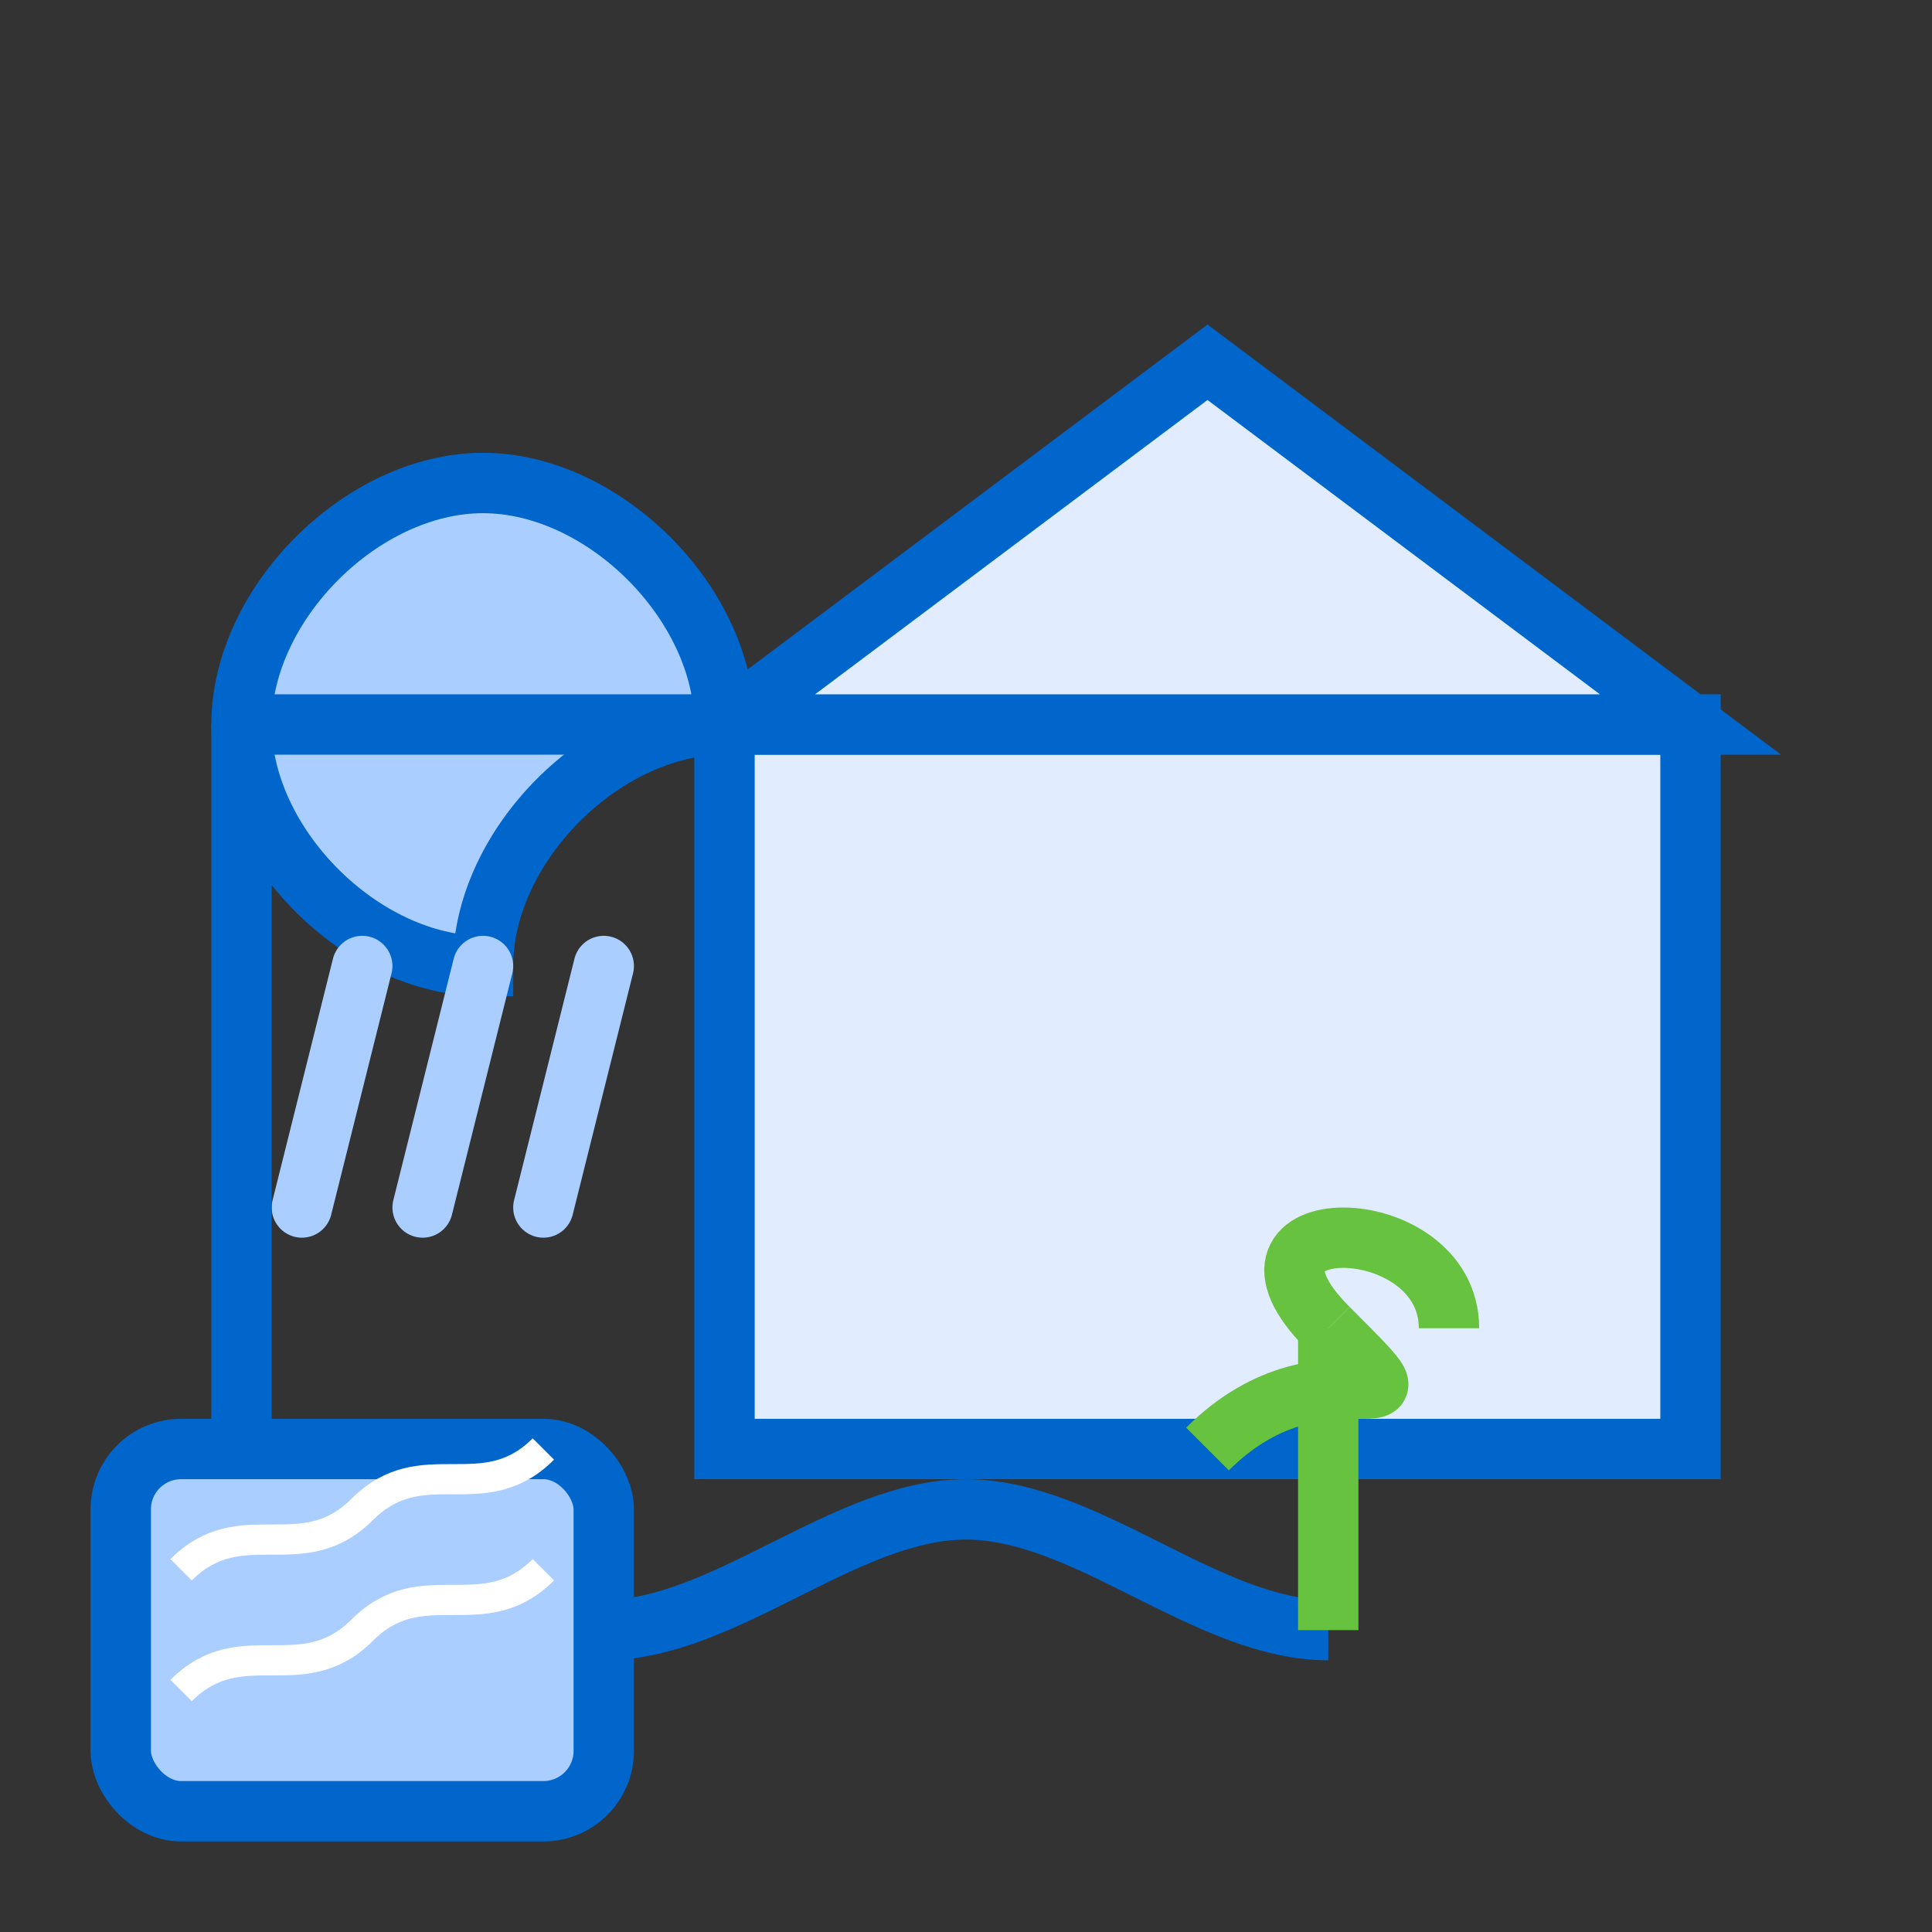 <?xml version="1.0" encoding="UTF-8"?>
<svg width="64" height="64" viewBox="0 0 64 64" fill="none" xmlns="http://www.w3.org/2000/svg">
  <rect x="0" y="0" width="64" height="64" fill="#333333" stroke="none"/>
  <!-- Dům -->
  <rect x="24" y="24" width="32" height="24" fill="#E1EDFF" stroke="#0066CC" stroke-width="2"/>
  <polygon points="24,24 40,12 56,24" fill="#E1EDFF" stroke="#0066CC" stroke-width="2"/>
  
  <!-- Dešťový mrak -->
  <path d="M16 16 C12 16 8 20 8 24 C8 28 12 32 16 32 C16 28 20 24 24 24 C24 20 20 16 16 16" fill="#AACEFF" stroke="#0066CC" stroke-width="2"/>
  
  <!-- Déšť - kapky -->
  <path d="M12 32 L10 40" stroke="#AACEFF" stroke-width="2" stroke-linecap="round"/>
  <path d="M16 32 L14 40" stroke="#AACEFF" stroke-width="2" stroke-linecap="round"/>
  <path d="M20 32 L18 40" stroke="#AACEFF" stroke-width="2" stroke-linecap="round"/>
  
  <!-- Okap -->
  <path d="M24 24 L8 24" stroke="#0066CC" stroke-width="2"/>
  <path d="M8 24 L8 48" stroke="#0066CC" stroke-width="2"/>
  
  <!-- Nádrž na dešťovou vodu -->
  <rect x="4" y="48" width="16" height="12" fill="#AACEFF" stroke="#0066CC" stroke-width="2" rx="2"/>
  
  <!-- Vlnky v nádrži -->
  <path d="M6 52 C8 50 10 52 12 50 C14 48 16 50 18 48" stroke="#FFFFFF" stroke-width="1"/>
  <path d="M6 56 C8 54 10 56 12 54 C14 52 16 54 18 52" stroke="#FFFFFF" stroke-width="1"/>
  
  <!-- Zalévání zahrady -->
  <path d="M20 54 C24 54 28 50 32 50" stroke="#0066CC" stroke-width="2" fill="none"/>
  <path d="M32 50 C36 50 40 54 44 54" stroke="#0066CC" stroke-width="2" fill="none"/>
  
  <!-- Rostlina -->
  <path d="M44 54 L44 44" stroke="#67C240" stroke-width="2"/>
  <path d="M40 48 C44 44 48 48 44 44" stroke="#67C240" stroke-width="2" fill="none"/>
  <path d="M44 44 C40 40 48 40 48 44" stroke="#67C240" stroke-width="2" fill="none"/>
</svg> 